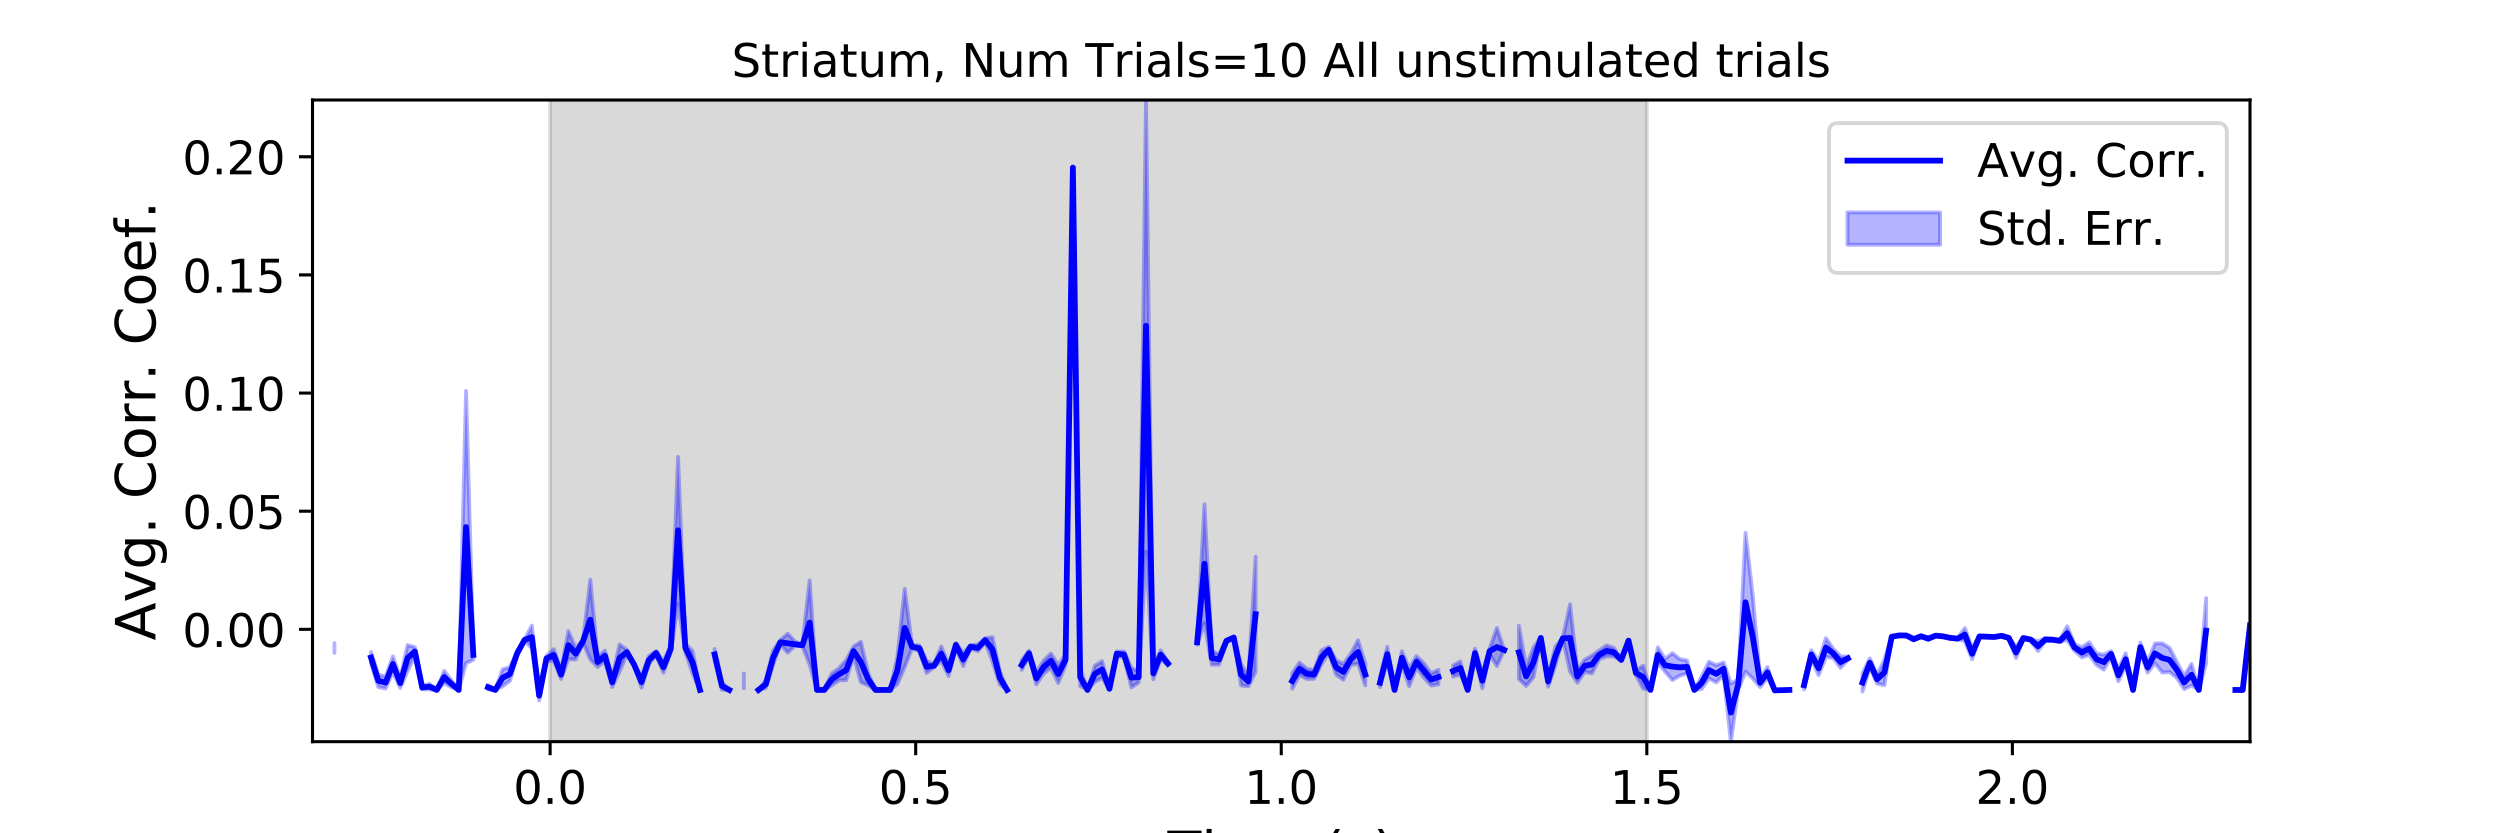 <?xml version="1.0" encoding="utf-8" standalone="no"?>
<!DOCTYPE svg PUBLIC "-//W3C//DTD SVG 1.1//EN"
  "http://www.w3.org/Graphics/SVG/1.1/DTD/svg11.dtd">
<!-- Created with matplotlib (https://matplotlib.org/) -->
<svg height="216pt" version="1.1" viewBox="0 0 648 216" width="648pt" xmlns="http://www.w3.org/2000/svg" xmlns:xlink="http://www.w3.org/1999/xlink">
 <defs>
  <style type="text/css">
*{stroke-linecap:butt;stroke-linejoin:round;}
  </style>
 </defs>
 <g id="figure_1">
  <g id="patch_1">
   <path d="M 0 216 
L 648 216 
L 648 0 
L 0 0 
z
" style="fill:#ffffff;"/>
  </g>
  <g id="axes_1">
   <g id="patch_2">
    <path d="M 81 192.24 
L 583.2 192.24 
L 583.2 25.92 
L 81 25.92 
z
" style="fill:#ffffff;"/>
   </g>
   <g id="PolyCollection_1">
    <defs>
     <path d="M 142.591 -23.76 
L 142.591 -190.08 
L 426.855 -190.08 
L 426.855 -23.76 
L 426.855 -23.76 
L 142.591 -23.76 
z
" id="md32b608955" style="stroke:#808080;stroke-opacity:0.3;"/>
    </defs>
    <g clip-path="url(#p701c10355a)">
     <use style="fill:#808080;fill-opacity:0.3;stroke:#808080;stroke-opacity:0.3;" x="0" xlink:href="#md32b608955" y="216"/>
    </g>
   </g>
   <g id="PolyCollection_2">
    <path clip-path="url(#p701c10355a)" d="M 81 178.834 
L 81 178.834 
L 81 178.834 
L 81 178.834 
z
" style="fill:#0000ff;fill-opacity:0.3;stroke:#0000ff;stroke-opacity:0.3;"/>
    <path clip-path="url(#p701c10355a)" d="M 86.685 166.681 
L 86.685 169.23 
L 86.685 166.681 
L 86.685 166.681 
z
" style="fill:#0000ff;fill-opacity:0.3;stroke:#0000ff;stroke-opacity:0.3;"/>
    <path clip-path="url(#p701c10355a)" d="M 90.475 178.834 
L 90.475 178.834 
L 90.475 178.834 
L 90.475 178.834 
z
" style="fill:#0000ff;fill-opacity:0.3;stroke:#0000ff;stroke-opacity:0.3;"/>
    <path clip-path="url(#p701c10355a)" d="M 96.161 168.977 
L 96.161 171.889 
L 98.056 178.084 
L 99.951 178.482 
L 101.846 174.126 
L 103.741 178.313 
L 105.636 173.954 
L 107.531 170.019 
L 109.426 178.649 
L 111.322 178.719 
L 113.217 178.834 
L 115.112 177.118 
L 117.007 178.145 
L 118.902 178.834 
L 120.797 171.923 
L 122.692 171.003 
L 122.692 168.484 
L 122.692 168.484 
L 120.797 101.33 
L 118.902 178.834 
L 117.007 176.354 
L 115.112 173.873 
L 113.217 178.834 
L 111.322 177.242 
L 109.426 177.754 
L 107.531 167.734 
L 105.636 167.193 
L 103.741 175.796 
L 101.846 170.133 
L 99.951 175.355 
L 98.056 174.846 
L 96.161 168.977 
z
" style="fill:#0000ff;fill-opacity:0.3;stroke:#0000ff;stroke-opacity:0.3;"/>
    <path clip-path="url(#p701c10355a)" d="M 126.482 177.57 
L 126.482 178.706 
L 128.377 178.834 
L 130.272 177.914 
L 132.168 176.5 
L 134.063 169.759 
L 135.958 165.993 
L 137.853 168.093 
L 139.748 181.564 
L 141.643 171.356 
L 143.538 171.325 
L 145.433 175.989 
L 147.328 170.864 
L 149.223 170.928 
L 151.118 166.558 
L 153.014 170.972 
L 154.909 172.896 
L 156.804 171.347 
L 158.699 178.074 
L 160.594 174.018 
L 162.489 169.675 
L 164.384 172.307 
L 166.279 178.234 
L 168.174 172.188 
L 170.069 169.771 
L 171.965 174.392 
L 173.86 169.114 
L 175.755 156.472 
L 177.65 169.037 
L 179.545 174.649 
L 181.44 178.834 
L 181.44 178.834 
L 181.44 178.834 
L 179.545 168.791 
L 177.65 166.781 
L 175.755 118.419 
L 173.86 167.192 
L 171.965 171.5 
L 170.069 168.739 
L 168.174 170.029 
L 166.279 175.34 
L 164.384 172.307 
L 162.489 168.435 
L 160.594 167.03 
L 158.699 175.587 
L 156.804 168.648 
L 154.909 170.273 
L 153.014 150.254 
L 151.118 165.86 
L 149.223 167.959 
L 147.328 163.583 
L 145.433 173.703 
L 143.538 168.251 
L 141.643 169.987 
L 139.748 179.03 
L 137.853 162.147 
L 135.958 165.756 
L 134.063 168.848 
L 132.168 172.903 
L 130.272 173.472 
L 128.377 178.834 
L 126.482 177.57 
z
" style="fill:#0000ff;fill-opacity:0.3;stroke:#0000ff;stroke-opacity:0.3;"/>
    <path clip-path="url(#p701c10355a)" d="M 185.23 168.217 
L 185.23 171.063 
L 187.125 178.806 
L 189.02 178.834 
L 189.02 178.834 
L 189.02 178.834 
L 187.125 176.792 
L 185.23 168.217 
z
" style="fill:#0000ff;fill-opacity:0.3;stroke:#0000ff;stroke-opacity:0.3;"/>
    <path clip-path="url(#p701c10355a)" d="M 192.811 174.563 
L 192.811 178.402 
L 192.811 174.563 
L 192.811 174.563 
z
" style="fill:#0000ff;fill-opacity:0.3;stroke:#0000ff;stroke-opacity:0.3;"/>
    <path clip-path="url(#p701c10355a)" d="M 196.601 178.834 
L 196.601 178.834 
L 198.496 178.371 
L 200.391 172.357 
L 202.286 167.068 
L 204.181 169.178 
L 206.076 167.408 
L 207.971 167.44 
L 209.866 172.279 
L 211.762 178.834 
L 213.657 178.834 
L 215.552 177.679 
L 217.447 176.362 
L 219.342 176.289 
L 221.237 170.018 
L 223.132 176.842 
L 225.027 177.657 
L 226.922 178.834 
L 228.817 178.834 
L 230.712 178.834 
L 232.608 177.354 
L 234.503 172.898 
L 236.398 168.113 
L 238.293 168.73 
L 240.188 174.423 
L 242.083 172.96 
L 243.978 171.288 
L 245.873 175.221 
L 247.768 167.652 
L 249.663 172.64 
L 251.558 168 
L 253.454 168.829 
L 255.349 166.434 
L 257.244 171.437 
L 259.139 177.395 
L 261.034 178.834 
L 261.034 178.834 
L 261.034 178.834 
L 259.139 173.911 
L 257.244 165.142 
L 255.349 165.411 
L 253.454 167.069 
L 251.558 167.241 
L 249.663 169.227 
L 247.768 166.683 
L 245.873 172.2 
L 243.978 167.595 
L 242.083 172.177 
L 240.188 171.259 
L 238.293 167.288 
L 236.398 167.187 
L 234.503 152.615 
L 232.608 170.208 
L 230.712 178.834 
L 228.817 178.834 
L 226.922 178.834 
L 225.027 174.415 
L 223.132 166.347 
L 221.237 167.561 
L 219.342 171.075 
L 217.447 173.215 
L 215.552 174.571 
L 213.657 178.834 
L 211.762 178.834 
L 209.866 150.442 
L 207.971 167.07 
L 206.076 166.284 
L 204.181 164.248 
L 202.286 165.898 
L 200.391 168.596 
L 198.496 176.321 
L 196.601 178.834 
z
" style="fill:#0000ff;fill-opacity:0.3;stroke:#0000ff;stroke-opacity:0.3;"/>
    <path clip-path="url(#p701c10355a)" d="M 264.824 171.125 
L 264.824 173.624 
L 266.719 170.039 
L 268.614 177.367 
L 270.509 174.629 
L 272.405 173.133 
L 274.3 177.047 
L 276.195 172.45 
L 278.09 43.441 
L 279.985 177.857 
L 281.88 178.834 
L 283.775 176.776 
L 285.67 175.7 
L 287.565 178.777 
L 289.46 170.052 
L 291.355 170.44 
L 293.251 178.183 
L 295.146 176.927 
L 297.041 142.948 
L 298.936 176.076 
L 300.831 170.827 
L 302.726 172.467 
L 302.726 171.501 
L 302.726 171.501 
L 300.831 168.545 
L 298.936 173.001 
L 297.041 25.92 
L 295.146 174.107 
L 293.251 173.098 
L 291.355 168.884 
L 289.46 168.834 
L 287.565 178.271 
L 285.67 171.376 
L 283.775 172.54 
L 281.88 178.834 
L 279.985 173.141 
L 278.09 43.441 
L 276.195 169.537 
L 274.3 172.394 
L 272.405 169.39 
L 270.509 171.196 
L 268.614 174.323 
L 266.719 168.646 
L 264.824 171.125 
z
" style="fill:#0000ff;fill-opacity:0.3;stroke:#0000ff;stroke-opacity:0.3;"/>
    <path clip-path="url(#p701c10355a)" d="M 306.516 178.834 
L 306.516 178.834 
L 306.516 178.834 
L 306.516 178.834 
z
" style="fill:#0000ff;fill-opacity:0.3;stroke:#0000ff;stroke-opacity:0.3;"/>
    <path clip-path="url(#p701c10355a)" d="M 310.306 165.804 
L 310.306 167.145 
L 312.202 161.525 
L 314.097 172.297 
L 315.992 172.293 
L 317.887 166.3 
L 319.782 165.244 
L 321.677 177.669 
L 323.572 177.905 
L 325.467 174.124 
L 325.467 144.289 
L 325.467 144.289 
L 323.572 175.315 
L 321.677 172.046 
L 319.782 165.244 
L 317.887 165.92 
L 315.992 169.542 
L 314.097 168.791 
L 312.202 130.703 
L 310.306 165.804 
z
" style="fill:#0000ff;fill-opacity:0.3;stroke:#0000ff;stroke-opacity:0.3;"/>
    <path clip-path="url(#p701c10355a)" d="M 329.257 133.892 
L 329.257 133.892 
L 329.257 133.892 
L 329.257 133.892 
z
" style="fill:#0000ff;fill-opacity:0.3;stroke:#0000ff;stroke-opacity:0.3;"/>
    <path clip-path="url(#p701c10355a)" d="M 334.943 174.471 
L 334.943 178.52 
L 336.838 175.018 
L 338.733 175.991 
L 340.628 175.956 
L 342.523 172.192 
L 344.418 169.181 
L 346.313 174.868 
L 348.208 176.207 
L 350.103 172.336 
L 351.998 172.061 
L 353.894 177.662 
L 353.894 172.003 
L 353.894 172.003 
L 351.998 165.954 
L 350.103 169.493 
L 348.208 172.12 
L 346.313 171.114 
L 344.418 167.652 
L 342.523 168.576 
L 340.628 173.687 
L 338.733 173.327 
L 336.838 171.717 
L 334.943 174.471 
z
" style="fill:#0000ff;fill-opacity:0.3;stroke:#0000ff;stroke-opacity:0.3;"/>
    <path clip-path="url(#p701c10355a)" d="M 357.684 175.806 
L 357.684 178.109 
L 359.579 171.495 
L 361.474 178.834 
L 363.369 172.211 
L 365.264 177.878 
L 367.159 173.017 
L 369.054 175.626 
L 370.949 177.69 
L 372.845 177.391 
L 372.845 173.599 
L 372.845 173.599 
L 370.949 174.562 
L 369.054 171.903 
L 367.159 170.054 
L 365.264 173.263 
L 363.369 168.79 
L 361.474 178.834 
L 359.579 167.668 
L 357.684 175.806 
z
" style="fill:#0000ff;fill-opacity:0.3;stroke:#0000ff;stroke-opacity:0.3;"/>
    <path clip-path="url(#p701c10355a)" d="M 376.635 172.498 
L 376.635 175.386 
L 378.53 174.85 
L 380.425 178.834 
L 382.32 170.399 
L 384.215 178.393 
L 386.11 169.506 
L 388.005 172.653 
L 389.9 168.466 
L 389.9 168.466 
L 389.9 168.466 
L 388.005 162.782 
L 386.11 168.062 
L 384.215 174.469 
L 382.32 168.156 
L 380.425 178.834 
L 378.53 171.44 
L 376.635 172.498 
z
" style="fill:#0000ff;fill-opacity:0.3;stroke:#0000ff;stroke-opacity:0.3;"/>
    <path clip-path="url(#p701c10355a)" d="M 393.691 162.2 
L 393.691 175.98 
L 395.586 177.799 
L 397.481 175.516 
L 399.376 165.477 
L 401.271 178.005 
L 403.166 172.429 
L 405.061 165.535 
L 406.956 174.067 
L 408.851 176.953 
L 410.746 174.166 
L 412.642 174.529 
L 414.537 170.853 
L 416.432 170.152 
L 418.327 170.205 
L 420.222 171.172 
L 422.117 166.164 
L 424.012 174.989 
L 425.907 178.483 
L 427.802 178.834 
L 429.697 171.77 
L 431.592 174.109 
L 433.488 176.282 
L 435.383 175.148 
L 437.278 174.542 
L 439.173 178.834 
L 441.068 178.583 
L 442.963 175.861 
L 444.858 176.893 
L 446.753 174.959 
L 448.648 192.24 
L 450.543 178.684 
L 452.438 174.132 
L 454.334 175.891 
L 456.229 178.112 
L 458.124 175.696 
L 460.019 179.045 
L 461.914 178.834 
L 463.809 178.834 
L 463.809 178.834 
L 463.809 178.834 
L 461.914 178.834 
L 460.019 178.845 
L 458.124 172.906 
L 456.229 175.798 
L 454.334 154.631 
L 452.438 138.086 
L 450.543 176.146 
L 448.648 177.151 
L 446.753 171.708 
L 444.858 172.414 
L 442.963 171.537 
L 441.068 175.345 
L 439.173 178.834 
L 437.278 171.177 
L 435.383 170.811 
L 433.488 169.289 
L 431.592 170.771 
L 429.697 167.774 
L 427.802 178.834 
L 425.907 172.534 
L 424.012 173.8 
L 422.117 165.941 
L 420.222 170.946 
L 418.327 167.947 
L 416.432 167.295 
L 414.537 168.556 
L 412.642 169.915 
L 410.746 171.01 
L 408.851 173.724 
L 406.956 156.621 
L 405.061 165.381 
L 403.166 167.579 
L 401.271 175.248 
L 399.376 165.213 
L 397.481 167.81 
L 395.586 172.803 
L 393.691 162.2 
z
" style="fill:#0000ff;fill-opacity:0.3;stroke:#0000ff;stroke-opacity:0.3;"/>
    <path clip-path="url(#p701c10355a)" d="M 467.599 176.501 
L 467.599 178.704 
L 469.494 170.721 
L 471.389 175.029 
L 473.285 170.279 
L 475.18 170.583 
L 477.075 173.126 
L 478.97 171.047 
L 478.97 170.222 
L 478.97 170.222 
L 477.075 170.084 
L 475.18 168.163 
L 473.285 165.417 
L 471.389 171.39 
L 469.494 168.557 
L 467.599 176.501 
z
" style="fill:#0000ff;fill-opacity:0.3;stroke:#0000ff;stroke-opacity:0.3;"/>
    <path clip-path="url(#p701c10355a)" d="M 482.76 174.537 
L 482.76 179.252 
L 484.655 172.92 
L 486.55 177.206 
L 488.445 177.607 
L 490.34 165.2 
L 492.235 164.757 
L 494.131 164.811 
L 496.026 166.039 
L 497.921 165.065 
L 499.816 165.823 
L 501.711 164.872 
L 503.606 165.005 
L 505.501 165.58 
L 507.396 165.702 
L 509.291 166.202 
L 511.186 170.862 
L 513.082 164.993 
L 514.977 165.177 
L 516.872 165.232 
L 518.767 165.054 
L 520.662 165.53 
L 522.557 170.579 
L 524.452 165.579 
L 526.347 166.055 
L 528.242 168.763 
L 530.137 166.156 
L 532.032 166.108 
L 533.928 166.365 
L 535.823 165.933 
L 537.718 168.687 
L 539.613 170.419 
L 541.508 169.772 
L 543.403 172.354 
L 545.298 173.592 
L 547.193 170.307 
L 549.088 176.594 
L 550.983 172.449 
L 552.878 178.834 
L 554.774 168.935 
L 556.669 174.357 
L 558.564 171.946 
L 560.459 174.331 
L 562.354 174.187 
L 564.249 175.733 
L 566.144 178.629 
L 568.039 177.679 
L 569.934 178.834 
L 571.829 171.955 
L 571.829 155.008 
L 571.829 155.008 
L 569.934 178.834 
L 568.039 172.101 
L 566.144 175.158 
L 564.249 171.599 
L 562.354 167.93 
L 560.459 166.748 
L 558.564 166.784 
L 556.669 171.603 
L 554.774 166.566 
L 552.878 178.834 
L 550.983 169.337 
L 549.088 173.466 
L 547.193 168.724 
L 545.298 169.697 
L 543.403 169.317 
L 541.508 166.474 
L 539.613 167.791 
L 537.718 166.972 
L 535.823 162.346 
L 533.928 165.809 
L 532.032 165.532 
L 530.137 165.372 
L 528.242 166.21 
L 526.347 165.517 
L 524.452 165.188 
L 522.557 167.637 
L 520.662 165.144 
L 518.767 164.555 
L 516.872 164.994 
L 514.977 164.785 
L 513.082 164.913 
L 511.186 168.021 
L 509.291 162.802 
L 507.396 165.374 
L 505.501 165.093 
L 503.606 164.867 
L 501.711 164.647 
L 499.816 165.264 
L 497.921 164.769 
L 496.026 165.313 
L 494.131 164.632 
L 492.235 164.648 
L 490.34 164.888 
L 488.445 170.934 
L 486.55 174.886 
L 484.655 170.691 
L 482.76 174.537 
z
" style="fill:#0000ff;fill-opacity:0.3;stroke:#0000ff;stroke-opacity:0.3;"/>
    <path clip-path="url(#p701c10355a)" d="M 579.41 178.834 
L 579.41 178.834 
L 581.305 178.834 
L 583.2 162.037 
L 583.2 162.037 
L 583.2 162.037 
L 581.305 178.834 
L 579.41 178.834 
z
" style="fill:#0000ff;fill-opacity:0.3;stroke:#0000ff;stroke-opacity:0.3;"/>
   </g>
   <g id="matplotlib.axis_1">
    <g id="xtick_1">
     <g id="line2d_1">
      <defs>
       <path d="M 0 0 
L 0 3.5 
" id="me4bb37d975" style="stroke:#000000;stroke-width:0.8;"/>
      </defs>
      <g>
       <use style="stroke:#000000;stroke-width:0.8;" x="142.591" xlink:href="#me4bb37d975" y="192.24"/>
      </g>
     </g>
     <g id="text_1">
      <!-- 0.0 -->
      <defs>
       <path d="M 31.781 66.406 
Q 24.172 66.406 20.328 58.906 
Q 16.5 51.422 16.5 36.375 
Q 16.5 21.391 20.328 13.891 
Q 24.172 6.391 31.781 6.391 
Q 39.453 6.391 43.281 13.891 
Q 47.125 21.391 47.125 36.375 
Q 47.125 51.422 43.281 58.906 
Q 39.453 66.406 31.781 66.406 
z
M 31.781 74.219 
Q 44.047 74.219 50.516 64.516 
Q 56.984 54.828 56.984 36.375 
Q 56.984 17.969 50.516 8.266 
Q 44.047 -1.422 31.781 -1.422 
Q 19.531 -1.422 13.062 8.266 
Q 6.594 17.969 6.594 36.375 
Q 6.594 54.828 13.062 64.516 
Q 19.531 74.219 31.781 74.219 
z
" id="DejaVuSans-48"/>
       <path d="M 10.688 12.406 
L 21 12.406 
L 21 0 
L 10.688 0 
z
" id="DejaVuSans-46"/>
      </defs>
      <g transform="translate(133.049 208.358)scale(0.12 -0.12)">
       <use xlink:href="#DejaVuSans-48"/>
       <use x="63.623" xlink:href="#DejaVuSans-46"/>
       <use x="95.41" xlink:href="#DejaVuSans-48"/>
      </g>
     </g>
    </g>
    <g id="xtick_2">
     <g id="line2d_2">
      <g>
       <use style="stroke:#000000;stroke-width:0.8;" x="237.345" xlink:href="#me4bb37d975" y="192.24"/>
      </g>
     </g>
     <g id="text_2">
      <!-- 0.5 -->
      <defs>
       <path d="M 10.797 72.906 
L 49.516 72.906 
L 49.516 64.594 
L 19.828 64.594 
L 19.828 46.734 
Q 21.969 47.469 24.109 47.828 
Q 26.266 48.188 28.422 48.188 
Q 40.625 48.188 47.75 41.5 
Q 54.891 34.812 54.891 23.391 
Q 54.891 11.625 47.562 5.094 
Q 40.234 -1.422 26.906 -1.422 
Q 22.312 -1.422 17.547 -0.641 
Q 12.797 0.141 7.719 1.703 
L 7.719 11.625 
Q 12.109 9.234 16.797 8.062 
Q 21.484 6.891 26.703 6.891 
Q 35.156 6.891 40.078 11.328 
Q 45.016 15.766 45.016 23.391 
Q 45.016 31 40.078 35.438 
Q 35.156 39.891 26.703 39.891 
Q 22.75 39.891 18.812 39.016 
Q 14.891 38.141 10.797 36.281 
z
" id="DejaVuSans-53"/>
      </defs>
      <g transform="translate(227.803 208.358)scale(0.12 -0.12)">
       <use xlink:href="#DejaVuSans-48"/>
       <use x="63.623" xlink:href="#DejaVuSans-46"/>
       <use x="95.41" xlink:href="#DejaVuSans-53"/>
      </g>
     </g>
    </g>
    <g id="xtick_3">
     <g id="line2d_3">
      <g>
       <use style="stroke:#000000;stroke-width:0.8;" x="332.1" xlink:href="#me4bb37d975" y="192.24"/>
      </g>
     </g>
     <g id="text_3">
      <!-- 1.0 -->
      <defs>
       <path d="M 12.406 8.297 
L 28.516 8.297 
L 28.516 63.922 
L 10.984 60.406 
L 10.984 69.391 
L 28.422 72.906 
L 38.281 72.906 
L 38.281 8.297 
L 54.391 8.297 
L 54.391 0 
L 12.406 0 
z
" id="DejaVuSans-49"/>
      </defs>
      <g transform="translate(322.558 208.358)scale(0.12 -0.12)">
       <use xlink:href="#DejaVuSans-49"/>
       <use x="63.623" xlink:href="#DejaVuSans-46"/>
       <use x="95.41" xlink:href="#DejaVuSans-48"/>
      </g>
     </g>
    </g>
    <g id="xtick_4">
     <g id="line2d_4">
      <g>
       <use style="stroke:#000000;stroke-width:0.8;" x="426.855" xlink:href="#me4bb37d975" y="192.24"/>
      </g>
     </g>
     <g id="text_4">
      <!-- 1.5 -->
      <g transform="translate(417.313 208.358)scale(0.12 -0.12)">
       <use xlink:href="#DejaVuSans-49"/>
       <use x="63.623" xlink:href="#DejaVuSans-46"/>
       <use x="95.41" xlink:href="#DejaVuSans-53"/>
      </g>
     </g>
    </g>
    <g id="xtick_5">
     <g id="line2d_5">
      <g>
       <use style="stroke:#000000;stroke-width:0.8;" x="521.609" xlink:href="#me4bb37d975" y="192.24"/>
      </g>
     </g>
     <g id="text_5">
      <!-- 2.0 -->
      <defs>
       <path d="M 19.188 8.297 
L 53.609 8.297 
L 53.609 0 
L 7.328 0 
L 7.328 8.297 
Q 12.938 14.109 22.625 23.891 
Q 32.328 33.688 34.812 36.531 
Q 39.547 41.844 41.422 45.531 
Q 43.312 49.219 43.312 52.781 
Q 43.312 58.594 39.234 62.25 
Q 35.156 65.922 28.609 65.922 
Q 23.969 65.922 18.812 64.312 
Q 13.672 62.703 7.812 59.422 
L 7.812 69.391 
Q 13.766 71.781 18.938 73 
Q 24.125 74.219 28.422 74.219 
Q 39.75 74.219 46.484 68.547 
Q 53.219 62.891 53.219 53.422 
Q 53.219 48.922 51.531 44.891 
Q 49.859 40.875 45.406 35.406 
Q 44.188 33.984 37.641 27.219 
Q 31.109 20.453 19.188 8.297 
z
" id="DejaVuSans-50"/>
      </defs>
      <g transform="translate(512.068 208.358)scale(0.12 -0.12)">
       <use xlink:href="#DejaVuSans-50"/>
       <use x="63.623" xlink:href="#DejaVuSans-46"/>
       <use x="95.41" xlink:href="#DejaVuSans-48"/>
      </g>
     </g>
    </g>
    <g id="text_6">
     <!-- Time (s) -->
     <defs>
      <path d="M -0.297 72.906 
L 61.375 72.906 
L 61.375 64.594 
L 35.5 64.594 
L 35.5 0 
L 25.594 0 
L 25.594 64.594 
L -0.297 64.594 
z
" id="DejaVuSans-84"/>
      <path d="M 9.422 54.688 
L 18.406 54.688 
L 18.406 0 
L 9.422 0 
z
M 9.422 75.984 
L 18.406 75.984 
L 18.406 64.594 
L 9.422 64.594 
z
" id="DejaVuSans-105"/>
      <path d="M 52 44.188 
Q 55.375 50.25 60.062 53.125 
Q 64.75 56 71.094 56 
Q 79.641 56 84.281 50.016 
Q 88.922 44.047 88.922 33.016 
L 88.922 0 
L 79.891 0 
L 79.891 32.719 
Q 79.891 40.578 77.094 44.375 
Q 74.312 48.188 68.609 48.188 
Q 61.625 48.188 57.562 43.547 
Q 53.516 38.922 53.516 30.906 
L 53.516 0 
L 44.484 0 
L 44.484 32.719 
Q 44.484 40.625 41.703 44.406 
Q 38.922 48.188 33.109 48.188 
Q 26.219 48.188 22.156 43.531 
Q 18.109 38.875 18.109 30.906 
L 18.109 0 
L 9.078 0 
L 9.078 54.688 
L 18.109 54.688 
L 18.109 46.188 
Q 21.188 51.219 25.484 53.609 
Q 29.781 56 35.688 56 
Q 41.656 56 45.828 52.969 
Q 50 49.953 52 44.188 
z
" id="DejaVuSans-109"/>
      <path d="M 56.203 29.594 
L 56.203 25.203 
L 14.891 25.203 
Q 15.484 15.922 20.484 11.062 
Q 25.484 6.203 34.422 6.203 
Q 39.594 6.203 44.453 7.469 
Q 49.312 8.734 54.109 11.281 
L 54.109 2.781 
Q 49.266 0.734 44.188 -0.344 
Q 39.109 -1.422 33.891 -1.422 
Q 20.797 -1.422 13.156 6.188 
Q 5.516 13.812 5.516 26.812 
Q 5.516 40.234 12.766 48.109 
Q 20.016 56 32.328 56 
Q 43.359 56 49.781 48.891 
Q 56.203 41.797 56.203 29.594 
z
M 47.219 32.234 
Q 47.125 39.594 43.094 43.984 
Q 39.062 48.391 32.422 48.391 
Q 24.906 48.391 20.391 44.141 
Q 15.875 39.891 15.188 32.172 
z
" id="DejaVuSans-101"/>
      <path id="DejaVuSans-32"/>
      <path d="M 31 75.875 
Q 24.469 64.656 21.281 53.656 
Q 18.109 42.672 18.109 31.391 
Q 18.109 20.125 21.312 9.062 
Q 24.516 -2 31 -13.188 
L 23.188 -13.188 
Q 15.875 -1.703 12.234 9.375 
Q 8.594 20.453 8.594 31.391 
Q 8.594 42.281 12.203 53.312 
Q 15.828 64.359 23.188 75.875 
z
" id="DejaVuSans-40"/>
      <path d="M 44.281 53.078 
L 44.281 44.578 
Q 40.484 46.531 36.375 47.5 
Q 32.281 48.484 27.875 48.484 
Q 21.188 48.484 17.844 46.438 
Q 14.5 44.391 14.5 40.281 
Q 14.5 37.156 16.891 35.375 
Q 19.281 33.594 26.516 31.984 
L 29.594 31.297 
Q 39.156 29.25 43.188 25.516 
Q 47.219 21.781 47.219 15.094 
Q 47.219 7.469 41.188 3.016 
Q 35.156 -1.422 24.609 -1.422 
Q 20.219 -1.422 15.453 -0.562 
Q 10.688 0.297 5.422 2 
L 5.422 11.281 
Q 10.406 8.688 15.234 7.391 
Q 20.062 6.109 24.812 6.109 
Q 31.156 6.109 34.562 8.281 
Q 37.984 10.453 37.984 14.406 
Q 37.984 18.062 35.516 20.016 
Q 33.062 21.969 24.703 23.781 
L 21.578 24.516 
Q 13.234 26.266 9.516 29.906 
Q 5.812 33.547 5.812 39.891 
Q 5.812 47.609 11.281 51.797 
Q 16.75 56 26.812 56 
Q 31.781 56 36.172 55.266 
Q 40.578 54.547 44.281 53.078 
z
" id="DejaVuSans-115"/>
      <path d="M 8.016 75.875 
L 15.828 75.875 
Q 23.141 64.359 26.781 53.312 
Q 30.422 42.281 30.422 31.391 
Q 30.422 20.453 26.781 9.375 
Q 23.141 -1.703 15.828 -13.188 
L 8.016 -13.188 
Q 14.5 -2 17.703 9.062 
Q 20.906 20.125 20.906 31.391 
Q 20.906 42.672 17.703 53.656 
Q 14.5 64.656 8.016 75.875 
z
" id="DejaVuSans-41"/>
     </defs>
     <g transform="translate(302.605 225.796)scale(0.144 -0.144)">
      <use xlink:href="#DejaVuSans-84"/>
      <use x="61.037" xlink:href="#DejaVuSans-105"/>
      <use x="88.82" xlink:href="#DejaVuSans-109"/>
      <use x="186.232" xlink:href="#DejaVuSans-101"/>
      <use x="247.756" xlink:href="#DejaVuSans-32"/>
      <use x="279.543" xlink:href="#DejaVuSans-40"/>
      <use x="318.557" xlink:href="#DejaVuSans-115"/>
      <use x="370.656" xlink:href="#DejaVuSans-41"/>
     </g>
    </g>
   </g>
   <g id="matplotlib.axis_2">
    <g id="ytick_1">
     <g id="line2d_6">
      <defs>
       <path d="M 0 0 
L -3.5 0 
" id="m340af24fe3" style="stroke:#000000;stroke-width:0.8;"/>
      </defs>
      <g>
       <use style="stroke:#000000;stroke-width:0.8;" x="81" xlink:href="#m340af24fe3" y="163.129"/>
      </g>
     </g>
     <g id="text_7">
      <!-- 0.00 -->
      <g transform="translate(47.281 167.688)scale(0.12 -0.12)">
       <use xlink:href="#DejaVuSans-48"/>
       <use x="63.623" xlink:href="#DejaVuSans-46"/>
       <use x="95.41" xlink:href="#DejaVuSans-48"/>
       <use x="159.033" xlink:href="#DejaVuSans-48"/>
      </g>
     </g>
    </g>
    <g id="ytick_2">
     <g id="line2d_7">
      <g>
       <use style="stroke:#000000;stroke-width:0.8;" x="81" xlink:href="#m340af24fe3" y="132.505"/>
      </g>
     </g>
     <g id="text_8">
      <!-- 0.05 -->
      <g transform="translate(47.281 137.064)scale(0.12 -0.12)">
       <use xlink:href="#DejaVuSans-48"/>
       <use x="63.623" xlink:href="#DejaVuSans-46"/>
       <use x="95.41" xlink:href="#DejaVuSans-48"/>
       <use x="159.033" xlink:href="#DejaVuSans-53"/>
      </g>
     </g>
    </g>
    <g id="ytick_3">
     <g id="line2d_8">
      <g>
       <use style="stroke:#000000;stroke-width:0.8;" x="81" xlink:href="#m340af24fe3" y="101.881"/>
      </g>
     </g>
     <g id="text_9">
      <!-- 0.10 -->
      <g transform="translate(47.281 106.44)scale(0.12 -0.12)">
       <use xlink:href="#DejaVuSans-48"/>
       <use x="63.623" xlink:href="#DejaVuSans-46"/>
       <use x="95.41" xlink:href="#DejaVuSans-49"/>
       <use x="159.033" xlink:href="#DejaVuSans-48"/>
      </g>
     </g>
    </g>
    <g id="ytick_4">
     <g id="line2d_9">
      <g>
       <use style="stroke:#000000;stroke-width:0.8;" x="81" xlink:href="#m340af24fe3" y="71.256"/>
      </g>
     </g>
     <g id="text_10">
      <!-- 0.15 -->
      <g transform="translate(47.281 75.815)scale(0.12 -0.12)">
       <use xlink:href="#DejaVuSans-48"/>
       <use x="63.623" xlink:href="#DejaVuSans-46"/>
       <use x="95.41" xlink:href="#DejaVuSans-49"/>
       <use x="159.033" xlink:href="#DejaVuSans-53"/>
      </g>
     </g>
    </g>
    <g id="ytick_5">
     <g id="line2d_10">
      <g>
       <use style="stroke:#000000;stroke-width:0.8;" x="81" xlink:href="#m340af24fe3" y="40.632"/>
      </g>
     </g>
     <g id="text_11">
      <!-- 0.20 -->
      <g transform="translate(47.281 45.191)scale(0.12 -0.12)">
       <use xlink:href="#DejaVuSans-48"/>
       <use x="63.623" xlink:href="#DejaVuSans-46"/>
       <use x="95.41" xlink:href="#DejaVuSans-50"/>
       <use x="159.033" xlink:href="#DejaVuSans-48"/>
      </g>
     </g>
    </g>
    <g id="text_12">
     <!-- Avg. Corr. Coef. -->
     <defs>
      <path d="M 34.188 63.188 
L 20.797 26.906 
L 47.609 26.906 
z
M 28.609 72.906 
L 39.797 72.906 
L 67.578 0 
L 57.328 0 
L 50.688 18.703 
L 17.828 18.703 
L 11.188 0 
L 0.781 0 
z
" id="DejaVuSans-65"/>
      <path d="M 2.984 54.688 
L 12.5 54.688 
L 29.594 8.797 
L 46.688 54.688 
L 56.203 54.688 
L 35.688 0 
L 23.484 0 
z
" id="DejaVuSans-118"/>
      <path d="M 45.406 27.984 
Q 45.406 37.75 41.375 43.109 
Q 37.359 48.484 30.078 48.484 
Q 22.859 48.484 18.828 43.109 
Q 14.797 37.75 14.797 27.984 
Q 14.797 18.266 18.828 12.891 
Q 22.859 7.516 30.078 7.516 
Q 37.359 7.516 41.375 12.891 
Q 45.406 18.266 45.406 27.984 
z
M 54.391 6.781 
Q 54.391 -7.172 48.188 -13.984 
Q 42 -20.797 29.203 -20.797 
Q 24.469 -20.797 20.266 -20.094 
Q 16.062 -19.391 12.109 -17.922 
L 12.109 -9.188 
Q 16.062 -11.328 19.922 -12.344 
Q 23.781 -13.375 27.781 -13.375 
Q 36.625 -13.375 41.016 -8.766 
Q 45.406 -4.156 45.406 5.172 
L 45.406 9.625 
Q 42.625 4.781 38.281 2.391 
Q 33.938 0 27.875 0 
Q 17.828 0 11.672 7.656 
Q 5.516 15.328 5.516 27.984 
Q 5.516 40.672 11.672 48.328 
Q 17.828 56 27.875 56 
Q 33.938 56 38.281 53.609 
Q 42.625 51.219 45.406 46.391 
L 45.406 54.688 
L 54.391 54.688 
z
" id="DejaVuSans-103"/>
      <path d="M 64.406 67.281 
L 64.406 56.891 
Q 59.422 61.531 53.781 63.812 
Q 48.141 66.109 41.797 66.109 
Q 29.297 66.109 22.656 58.469 
Q 16.016 50.828 16.016 36.375 
Q 16.016 21.969 22.656 14.328 
Q 29.297 6.688 41.797 6.688 
Q 48.141 6.688 53.781 8.984 
Q 59.422 11.281 64.406 15.922 
L 64.406 5.609 
Q 59.234 2.094 53.438 0.328 
Q 47.656 -1.422 41.219 -1.422 
Q 24.656 -1.422 15.125 8.703 
Q 5.609 18.844 5.609 36.375 
Q 5.609 53.953 15.125 64.078 
Q 24.656 74.219 41.219 74.219 
Q 47.75 74.219 53.531 72.484 
Q 59.328 70.75 64.406 67.281 
z
" id="DejaVuSans-67"/>
      <path d="M 30.609 48.391 
Q 23.391 48.391 19.188 42.75 
Q 14.984 37.109 14.984 27.297 
Q 14.984 17.484 19.156 11.844 
Q 23.344 6.203 30.609 6.203 
Q 37.797 6.203 41.984 11.859 
Q 46.188 17.531 46.188 27.297 
Q 46.188 37.016 41.984 42.703 
Q 37.797 48.391 30.609 48.391 
z
M 30.609 56 
Q 42.328 56 49.016 48.375 
Q 55.719 40.766 55.719 27.297 
Q 55.719 13.875 49.016 6.219 
Q 42.328 -1.422 30.609 -1.422 
Q 18.844 -1.422 12.172 6.219 
Q 5.516 13.875 5.516 27.297 
Q 5.516 40.766 12.172 48.375 
Q 18.844 56 30.609 56 
z
" id="DejaVuSans-111"/>
      <path d="M 41.109 46.297 
Q 39.594 47.172 37.812 47.578 
Q 36.031 48 33.891 48 
Q 26.266 48 22.188 43.047 
Q 18.109 38.094 18.109 28.812 
L 18.109 0 
L 9.078 0 
L 9.078 54.688 
L 18.109 54.688 
L 18.109 46.188 
Q 20.953 51.172 25.484 53.578 
Q 30.031 56 36.531 56 
Q 37.453 56 38.578 55.875 
Q 39.703 55.766 41.062 55.516 
z
" id="DejaVuSans-114"/>
      <path d="M 37.109 75.984 
L 37.109 68.5 
L 28.516 68.5 
Q 23.688 68.5 21.797 66.547 
Q 19.922 64.594 19.922 59.516 
L 19.922 54.688 
L 34.719 54.688 
L 34.719 47.703 
L 19.922 47.703 
L 19.922 0 
L 10.891 0 
L 10.891 47.703 
L 2.297 47.703 
L 2.297 54.688 
L 10.891 54.688 
L 10.891 58.5 
Q 10.891 67.625 15.141 71.797 
Q 19.391 75.984 28.609 75.984 
z
" id="DejaVuSans-102"/>
     </defs>
     <g transform="translate(40.286 166.005)rotate(-90)scale(0.144 -0.144)">
      <use xlink:href="#DejaVuSans-65"/>
      <use x="68.33" xlink:href="#DejaVuSans-118"/>
      <use x="127.51" xlink:href="#DejaVuSans-103"/>
      <use x="190.986" xlink:href="#DejaVuSans-46"/>
      <use x="222.773" xlink:href="#DejaVuSans-32"/>
      <use x="254.561" xlink:href="#DejaVuSans-67"/>
      <use x="324.385" xlink:href="#DejaVuSans-111"/>
      <use x="385.566" xlink:href="#DejaVuSans-114"/>
      <use x="426.664" xlink:href="#DejaVuSans-114"/>
      <use x="467.637" xlink:href="#DejaVuSans-46"/>
      <use x="499.424" xlink:href="#DejaVuSans-32"/>
      <use x="531.211" xlink:href="#DejaVuSans-67"/>
      <use x="601.035" xlink:href="#DejaVuSans-111"/>
      <use x="662.217" xlink:href="#DejaVuSans-101"/>
      <use x="723.74" xlink:href="#DejaVuSans-102"/>
      <use x="758.836" xlink:href="#DejaVuSans-46"/>
     </g>
    </g>
   </g>
   <g id="line2d_11">
    <path clip-path="url(#p701c10355a)" d="M 96.161 170.433 
L 98.056 176.465 
L 99.951 176.918 
L 101.846 172.13 
L 103.741 177.055 
L 105.636 170.573 
L 107.531 168.877 
L 109.426 178.201 
L 111.322 177.981 
L 113.217 178.834 
L 115.112 175.495 
L 117.007 177.25 
L 118.902 178.834 
L 120.797 136.626 
L 122.692 169.744 
M 126.482 178.138 
L 128.377 178.834 
L 130.272 175.693 
L 132.168 174.702 
L 134.063 169.303 
L 135.958 165.874 
L 137.853 165.12 
L 139.748 180.297 
L 141.643 170.671 
L 143.538 169.788 
L 145.433 174.846 
L 147.328 167.223 
L 149.223 169.444 
L 151.118 166.209 
L 153.014 160.613 
L 154.909 171.584 
L 156.804 169.998 
L 158.699 176.83 
L 160.594 170.524 
L 162.489 169.055 
L 164.384 172.307 
L 166.279 176.787 
L 168.174 171.109 
L 170.069 169.255 
L 171.965 172.946 
L 173.86 168.153 
L 175.755 137.446 
L 177.65 167.909 
L 179.545 171.72 
L 181.44 178.834 
M 185.23 169.64 
L 187.125 177.799 
L 189.02 178.834 
M 196.601 178.834 
L 198.496 177.346 
L 200.391 170.476 
L 202.286 166.483 
L 207.971 167.255 
L 209.866 161.36 
L 211.762 178.834 
L 213.657 178.834 
L 215.552 176.125 
L 217.447 174.789 
L 219.342 173.682 
L 221.237 168.789 
L 223.132 171.595 
L 225.027 176.036 
L 226.922 178.834 
L 230.712 178.834 
L 232.608 173.781 
L 234.503 162.756 
L 236.398 167.65 
L 238.293 168.009 
L 240.188 172.841 
L 242.083 172.568 
L 243.978 169.441 
L 245.873 173.71 
L 247.768 167.168 
L 249.663 170.933 
L 251.558 167.62 
L 253.454 167.949 
L 255.349 165.922 
L 257.244 168.29 
L 259.139 175.653 
L 261.034 178.834 
M 264.824 172.374 
L 266.719 169.343 
L 268.614 175.845 
L 270.509 172.912 
L 272.405 171.262 
L 274.3 174.721 
L 276.195 170.993 
L 278.09 43.441 
L 279.985 175.499 
L 281.88 178.834 
L 283.775 174.658 
L 285.67 173.538 
L 287.565 178.524 
L 289.46 169.443 
L 291.355 169.662 
L 293.251 175.641 
L 295.146 175.517 
L 297.041 84.434 
L 298.936 174.539 
L 300.831 169.686 
L 302.726 171.984 
M 310.306 166.475 
L 312.202 146.114 
L 314.097 170.544 
L 315.992 170.917 
L 317.887 166.11 
L 319.782 165.244 
L 321.677 174.858 
L 323.572 176.61 
L 325.467 159.207 
M 334.943 176.496 
L 336.838 173.367 
L 338.733 174.659 
L 340.628 174.821 
L 342.523 170.384 
L 344.418 168.417 
L 346.313 172.991 
L 348.208 174.164 
L 350.103 170.914 
L 351.998 169.007 
L 353.894 174.833 
M 357.684 176.958 
L 359.579 169.581 
L 361.474 178.834 
L 363.369 170.5 
L 365.264 175.57 
L 367.159 171.535 
L 370.949 176.126 
L 372.845 175.495 
M 376.635 173.942 
L 378.53 173.145 
L 380.425 178.834 
L 382.32 169.278 
L 384.215 176.431 
L 386.11 168.784 
L 388.005 167.718 
L 389.9 168.466 
M 393.691 169.09 
L 395.586 175.301 
L 397.481 171.663 
L 399.376 165.345 
L 401.271 176.626 
L 403.166 170.004 
L 405.061 165.458 
L 406.956 165.344 
L 408.851 175.338 
L 410.746 172.588 
L 412.642 172.222 
L 414.537 169.705 
L 416.432 168.723 
L 418.327 169.076 
L 420.222 171.059 
L 422.117 166.052 
L 424.012 174.394 
L 425.907 175.508 
L 427.802 178.834 
L 429.697 169.772 
L 431.592 172.44 
L 433.488 172.785 
L 435.383 172.98 
L 437.278 172.86 
L 439.173 178.834 
L 441.068 176.964 
L 442.963 173.699 
L 444.858 174.653 
L 446.753 173.333 
L 448.648 184.696 
L 450.543 177.415 
L 452.438 156.109 
L 454.334 165.261 
L 456.229 176.955 
L 458.124 174.301 
L 460.019 178.945 
L 463.809 178.834 
M 467.599 177.602 
L 469.494 169.639 
L 471.389 173.209 
L 473.285 167.848 
L 475.18 169.373 
L 477.075 171.605 
L 478.97 170.634 
M 482.76 176.894 
L 484.655 171.805 
L 486.55 176.046 
L 488.445 174.271 
L 490.34 165.044 
L 492.235 164.702 
L 494.131 164.721 
L 496.026 165.676 
L 497.921 164.917 
L 499.816 165.543 
L 501.711 164.76 
L 503.606 164.936 
L 505.501 165.337 
L 507.396 165.538 
L 509.291 164.502 
L 511.186 169.441 
L 513.082 164.953 
L 516.872 165.113 
L 518.767 164.805 
L 520.662 165.337 
L 522.557 169.108 
L 524.452 165.383 
L 526.347 165.786 
L 528.242 167.487 
L 530.137 165.764 
L 532.032 165.82 
L 533.928 166.087 
L 535.823 164.14 
L 537.718 167.829 
L 539.613 169.105 
L 541.508 168.123 
L 543.403 170.835 
L 545.298 171.645 
L 547.193 169.515 
L 549.088 175.03 
L 550.983 170.893 
L 552.878 178.834 
L 554.774 167.751 
L 556.669 172.98 
L 558.564 169.365 
L 560.459 170.539 
L 562.354 171.059 
L 564.249 173.666 
L 566.144 176.893 
L 568.039 174.89 
L 569.934 178.834 
L 571.829 163.481 
M 579.41 178.834 
L 581.305 178.834 
L 583.2 162.037 
L 583.2 162.037 
" style="fill:none;stroke:#0000ff;stroke-linecap:square;stroke-width:1.5;"/>
   </g>
   <g id="patch_3">
    <path d="M 81 192.24 
L 81 25.92 
" style="fill:none;stroke:#000000;stroke-linecap:square;stroke-linejoin:miter;stroke-width:0.8;"/>
   </g>
   <g id="patch_4">
    <path d="M 583.2 192.24 
L 583.2 25.92 
" style="fill:none;stroke:#000000;stroke-linecap:square;stroke-linejoin:miter;stroke-width:0.8;"/>
   </g>
   <g id="patch_5">
    <path d="M 81 192.24 
L 583.2 192.24 
" style="fill:none;stroke:#000000;stroke-linecap:square;stroke-linejoin:miter;stroke-width:0.8;"/>
   </g>
   <g id="patch_6">
    <path d="M 81 25.92 
L 583.2 25.92 
" style="fill:none;stroke:#000000;stroke-linecap:square;stroke-linejoin:miter;stroke-width:0.8;"/>
   </g>
   <g id="text_13">
    <!-- Striatum, Num Trials=10 All unstimulated trials -->
    <defs>
     <path d="M 53.516 70.516 
L 53.516 60.891 
Q 47.906 63.578 42.922 64.891 
Q 37.938 66.219 33.297 66.219 
Q 25.25 66.219 20.875 63.094 
Q 16.5 59.969 16.5 54.203 
Q 16.5 49.359 19.406 46.891 
Q 22.312 44.438 30.422 42.922 
L 36.375 41.703 
Q 47.406 39.594 52.656 34.297 
Q 57.906 29 57.906 20.125 
Q 57.906 9.516 50.797 4.047 
Q 43.703 -1.422 29.984 -1.422 
Q 24.812 -1.422 18.969 -0.25 
Q 13.141 0.922 6.891 3.219 
L 6.891 13.375 
Q 12.891 10.016 18.656 8.297 
Q 24.422 6.594 29.984 6.594 
Q 38.422 6.594 43.016 9.906 
Q 47.609 13.234 47.609 19.391 
Q 47.609 24.75 44.312 27.781 
Q 41.016 30.812 33.5 32.328 
L 27.484 33.5 
Q 16.453 35.688 11.516 40.375 
Q 6.594 45.062 6.594 53.422 
Q 6.594 63.094 13.406 68.656 
Q 20.219 74.219 32.172 74.219 
Q 37.312 74.219 42.625 73.281 
Q 47.953 72.359 53.516 70.516 
z
" id="DejaVuSans-83"/>
     <path d="M 18.312 70.219 
L 18.312 54.688 
L 36.812 54.688 
L 36.812 47.703 
L 18.312 47.703 
L 18.312 18.016 
Q 18.312 11.328 20.141 9.422 
Q 21.969 7.516 27.594 7.516 
L 36.812 7.516 
L 36.812 0 
L 27.594 0 
Q 17.188 0 13.234 3.875 
Q 9.281 7.766 9.281 18.016 
L 9.281 47.703 
L 2.688 47.703 
L 2.688 54.688 
L 9.281 54.688 
L 9.281 70.219 
z
" id="DejaVuSans-116"/>
     <path d="M 34.281 27.484 
Q 23.391 27.484 19.188 25 
Q 14.984 22.516 14.984 16.5 
Q 14.984 11.719 18.141 8.906 
Q 21.297 6.109 26.703 6.109 
Q 34.188 6.109 38.703 11.406 
Q 43.219 16.703 43.219 25.484 
L 43.219 27.484 
z
M 52.203 31.203 
L 52.203 0 
L 43.219 0 
L 43.219 8.297 
Q 40.141 3.328 35.547 0.953 
Q 30.953 -1.422 24.312 -1.422 
Q 15.922 -1.422 10.953 3.297 
Q 6 8.016 6 15.922 
Q 6 25.141 12.172 29.828 
Q 18.359 34.516 30.609 34.516 
L 43.219 34.516 
L 43.219 35.406 
Q 43.219 41.609 39.141 45 
Q 35.062 48.391 27.688 48.391 
Q 23 48.391 18.547 47.266 
Q 14.109 46.141 10.016 43.891 
L 10.016 52.203 
Q 14.938 54.109 19.578 55.047 
Q 24.219 56 28.609 56 
Q 40.484 56 46.344 49.844 
Q 52.203 43.703 52.203 31.203 
z
" id="DejaVuSans-97"/>
     <path d="M 8.5 21.578 
L 8.5 54.688 
L 17.484 54.688 
L 17.484 21.922 
Q 17.484 14.156 20.5 10.266 
Q 23.531 6.391 29.594 6.391 
Q 36.859 6.391 41.078 11.031 
Q 45.312 15.672 45.312 23.688 
L 45.312 54.688 
L 54.297 54.688 
L 54.297 0 
L 45.312 0 
L 45.312 8.406 
Q 42.047 3.422 37.719 1 
Q 33.406 -1.422 27.688 -1.422 
Q 18.266 -1.422 13.375 4.438 
Q 8.5 10.297 8.5 21.578 
z
M 31.109 56 
z
" id="DejaVuSans-117"/>
     <path d="M 11.719 12.406 
L 22.016 12.406 
L 22.016 4 
L 14.016 -11.625 
L 7.719 -11.625 
L 11.719 4 
z
" id="DejaVuSans-44"/>
     <path d="M 9.812 72.906 
L 23.094 72.906 
L 55.422 11.922 
L 55.422 72.906 
L 64.984 72.906 
L 64.984 0 
L 51.703 0 
L 19.391 60.984 
L 19.391 0 
L 9.812 0 
z
" id="DejaVuSans-78"/>
     <path d="M 9.422 75.984 
L 18.406 75.984 
L 18.406 0 
L 9.422 0 
z
" id="DejaVuSans-108"/>
     <path d="M 10.594 45.406 
L 73.188 45.406 
L 73.188 37.203 
L 10.594 37.203 
z
M 10.594 25.484 
L 73.188 25.484 
L 73.188 17.188 
L 10.594 17.188 
z
" id="DejaVuSans-61"/>
     <path d="M 54.891 33.016 
L 54.891 0 
L 45.906 0 
L 45.906 32.719 
Q 45.906 40.484 42.875 44.328 
Q 39.844 48.188 33.797 48.188 
Q 26.516 48.188 22.312 43.547 
Q 18.109 38.922 18.109 30.906 
L 18.109 0 
L 9.078 0 
L 9.078 54.688 
L 18.109 54.688 
L 18.109 46.188 
Q 21.344 51.125 25.703 53.562 
Q 30.078 56 35.797 56 
Q 45.219 56 50.047 50.172 
Q 54.891 44.344 54.891 33.016 
z
" id="DejaVuSans-110"/>
     <path d="M 45.406 46.391 
L 45.406 75.984 
L 54.391 75.984 
L 54.391 0 
L 45.406 0 
L 45.406 8.203 
Q 42.578 3.328 38.25 0.953 
Q 33.938 -1.422 27.875 -1.422 
Q 17.969 -1.422 11.734 6.484 
Q 5.516 14.406 5.516 27.297 
Q 5.516 40.188 11.734 48.094 
Q 17.969 56 27.875 56 
Q 33.938 56 38.25 53.625 
Q 42.578 51.266 45.406 46.391 
z
M 14.797 27.297 
Q 14.797 17.391 18.875 11.75 
Q 22.953 6.109 30.078 6.109 
Q 37.203 6.109 41.297 11.75 
Q 45.406 17.391 45.406 27.297 
Q 45.406 37.203 41.297 42.844 
Q 37.203 48.484 30.078 48.484 
Q 22.953 48.484 18.875 42.844 
Q 14.797 37.203 14.797 27.297 
z
" id="DejaVuSans-100"/>
    </defs>
    <g transform="translate(189.649 19.92)scale(0.12 -0.12)">
     <use xlink:href="#DejaVuSans-83"/>
     <use x="63.477" xlink:href="#DejaVuSans-116"/>
     <use x="102.686" xlink:href="#DejaVuSans-114"/>
     <use x="143.799" xlink:href="#DejaVuSans-105"/>
     <use x="171.582" xlink:href="#DejaVuSans-97"/>
     <use x="232.861" xlink:href="#DejaVuSans-116"/>
     <use x="272.07" xlink:href="#DejaVuSans-117"/>
     <use x="335.449" xlink:href="#DejaVuSans-109"/>
     <use x="432.861" xlink:href="#DejaVuSans-44"/>
     <use x="464.648" xlink:href="#DejaVuSans-32"/>
     <use x="496.436" xlink:href="#DejaVuSans-78"/>
     <use x="571.24" xlink:href="#DejaVuSans-117"/>
     <use x="634.619" xlink:href="#DejaVuSans-109"/>
     <use x="732.031" xlink:href="#DejaVuSans-32"/>
     <use x="763.818" xlink:href="#DejaVuSans-84"/>
     <use x="824.684" xlink:href="#DejaVuSans-114"/>
     <use x="865.797" xlink:href="#DejaVuSans-105"/>
     <use x="893.58" xlink:href="#DejaVuSans-97"/>
     <use x="954.859" xlink:href="#DejaVuSans-108"/>
     <use x="982.643" xlink:href="#DejaVuSans-115"/>
     <use x="1034.742" xlink:href="#DejaVuSans-61"/>
     <use x="1118.531" xlink:href="#DejaVuSans-49"/>
     <use x="1182.154" xlink:href="#DejaVuSans-48"/>
     <use x="1245.777" xlink:href="#DejaVuSans-32"/>
     <use x="1277.564" xlink:href="#DejaVuSans-65"/>
     <use x="1345.973" xlink:href="#DejaVuSans-108"/>
     <use x="1373.756" xlink:href="#DejaVuSans-108"/>
     <use x="1401.539" xlink:href="#DejaVuSans-32"/>
     <use x="1433.326" xlink:href="#DejaVuSans-117"/>
     <use x="1496.705" xlink:href="#DejaVuSans-110"/>
     <use x="1560.084" xlink:href="#DejaVuSans-115"/>
     <use x="1612.184" xlink:href="#DejaVuSans-116"/>
     <use x="1651.393" xlink:href="#DejaVuSans-105"/>
     <use x="1679.176" xlink:href="#DejaVuSans-109"/>
     <use x="1776.588" xlink:href="#DejaVuSans-117"/>
     <use x="1839.967" xlink:href="#DejaVuSans-108"/>
     <use x="1867.75" xlink:href="#DejaVuSans-97"/>
     <use x="1929.029" xlink:href="#DejaVuSans-116"/>
     <use x="1968.238" xlink:href="#DejaVuSans-101"/>
     <use x="2029.762" xlink:href="#DejaVuSans-100"/>
     <use x="2093.238" xlink:href="#DejaVuSans-32"/>
     <use x="2125.025" xlink:href="#DejaVuSans-116"/>
     <use x="2164.234" xlink:href="#DejaVuSans-114"/>
     <use x="2205.348" xlink:href="#DejaVuSans-105"/>
     <use x="2233.131" xlink:href="#DejaVuSans-97"/>
     <use x="2294.41" xlink:href="#DejaVuSans-108"/>
     <use x="2322.193" xlink:href="#DejaVuSans-115"/>
    </g>
   </g>
   <g id="legend_1">
    <g id="patch_7">
     <path d="M 476.469 70.748 
L 574.8 70.748 
Q 577.2 70.748 577.2 68.347 
L 577.2 34.32 
Q 577.2 31.92 574.8 31.92 
L 476.469 31.92 
Q 474.069 31.92 474.069 34.32 
L 474.069 68.347 
Q 474.069 70.748 476.469 70.748 
z
" style="fill:#ffffff;opacity:0.8;stroke:#cccccc;stroke-linejoin:miter;"/>
    </g>
    <g id="line2d_12">
     <path d="M 478.869 41.638 
L 502.869 41.638 
" style="fill:none;stroke:#0000ff;stroke-linecap:square;stroke-width:1.5;"/>
    </g>
    <g id="line2d_13"/>
    <g id="text_14">
     <!-- Avg. Corr. -->
     <g transform="translate(512.469 45.838)scale(0.12 -0.12)">
      <use xlink:href="#DejaVuSans-65"/>
      <use x="68.33" xlink:href="#DejaVuSans-118"/>
      <use x="127.51" xlink:href="#DejaVuSans-103"/>
      <use x="190.986" xlink:href="#DejaVuSans-46"/>
      <use x="222.773" xlink:href="#DejaVuSans-32"/>
      <use x="254.561" xlink:href="#DejaVuSans-67"/>
      <use x="324.385" xlink:href="#DejaVuSans-111"/>
      <use x="385.566" xlink:href="#DejaVuSans-114"/>
      <use x="426.664" xlink:href="#DejaVuSans-114"/>
      <use x="467.637" xlink:href="#DejaVuSans-46"/>
     </g>
    </g>
    <g id="patch_8">
     <path d="M 478.869 63.452 
L 502.869 63.452 
L 502.869 55.052 
L 478.869 55.052 
z
" style="fill:#0000ff;opacity:0.3;stroke:#0000ff;stroke-linejoin:miter;"/>
    </g>
    <g id="text_15">
     <!-- Std. Err. -->
     <defs>
      <path d="M 9.812 72.906 
L 55.906 72.906 
L 55.906 64.594 
L 19.672 64.594 
L 19.672 43.016 
L 54.391 43.016 
L 54.391 34.719 
L 19.672 34.719 
L 19.672 8.297 
L 56.781 8.297 
L 56.781 0 
L 9.812 0 
z
" id="DejaVuSans-69"/>
     </defs>
     <g transform="translate(512.469 63.452)scale(0.12 -0.12)">
      <use xlink:href="#DejaVuSans-83"/>
      <use x="63.477" xlink:href="#DejaVuSans-116"/>
      <use x="102.686" xlink:href="#DejaVuSans-100"/>
      <use x="166.162" xlink:href="#DejaVuSans-46"/>
      <use x="197.949" xlink:href="#DejaVuSans-32"/>
      <use x="229.736" xlink:href="#DejaVuSans-69"/>
      <use x="292.92" xlink:href="#DejaVuSans-114"/>
      <use x="334.018" xlink:href="#DejaVuSans-114"/>
      <use x="374.99" xlink:href="#DejaVuSans-46"/>
     </g>
    </g>
   </g>
  </g>
 </g>
 <defs>
  <clipPath id="p701c10355a">
   <rect height="166.32" width="502.2" x="81" y="25.92"/>
  </clipPath>
 </defs>
</svg>
